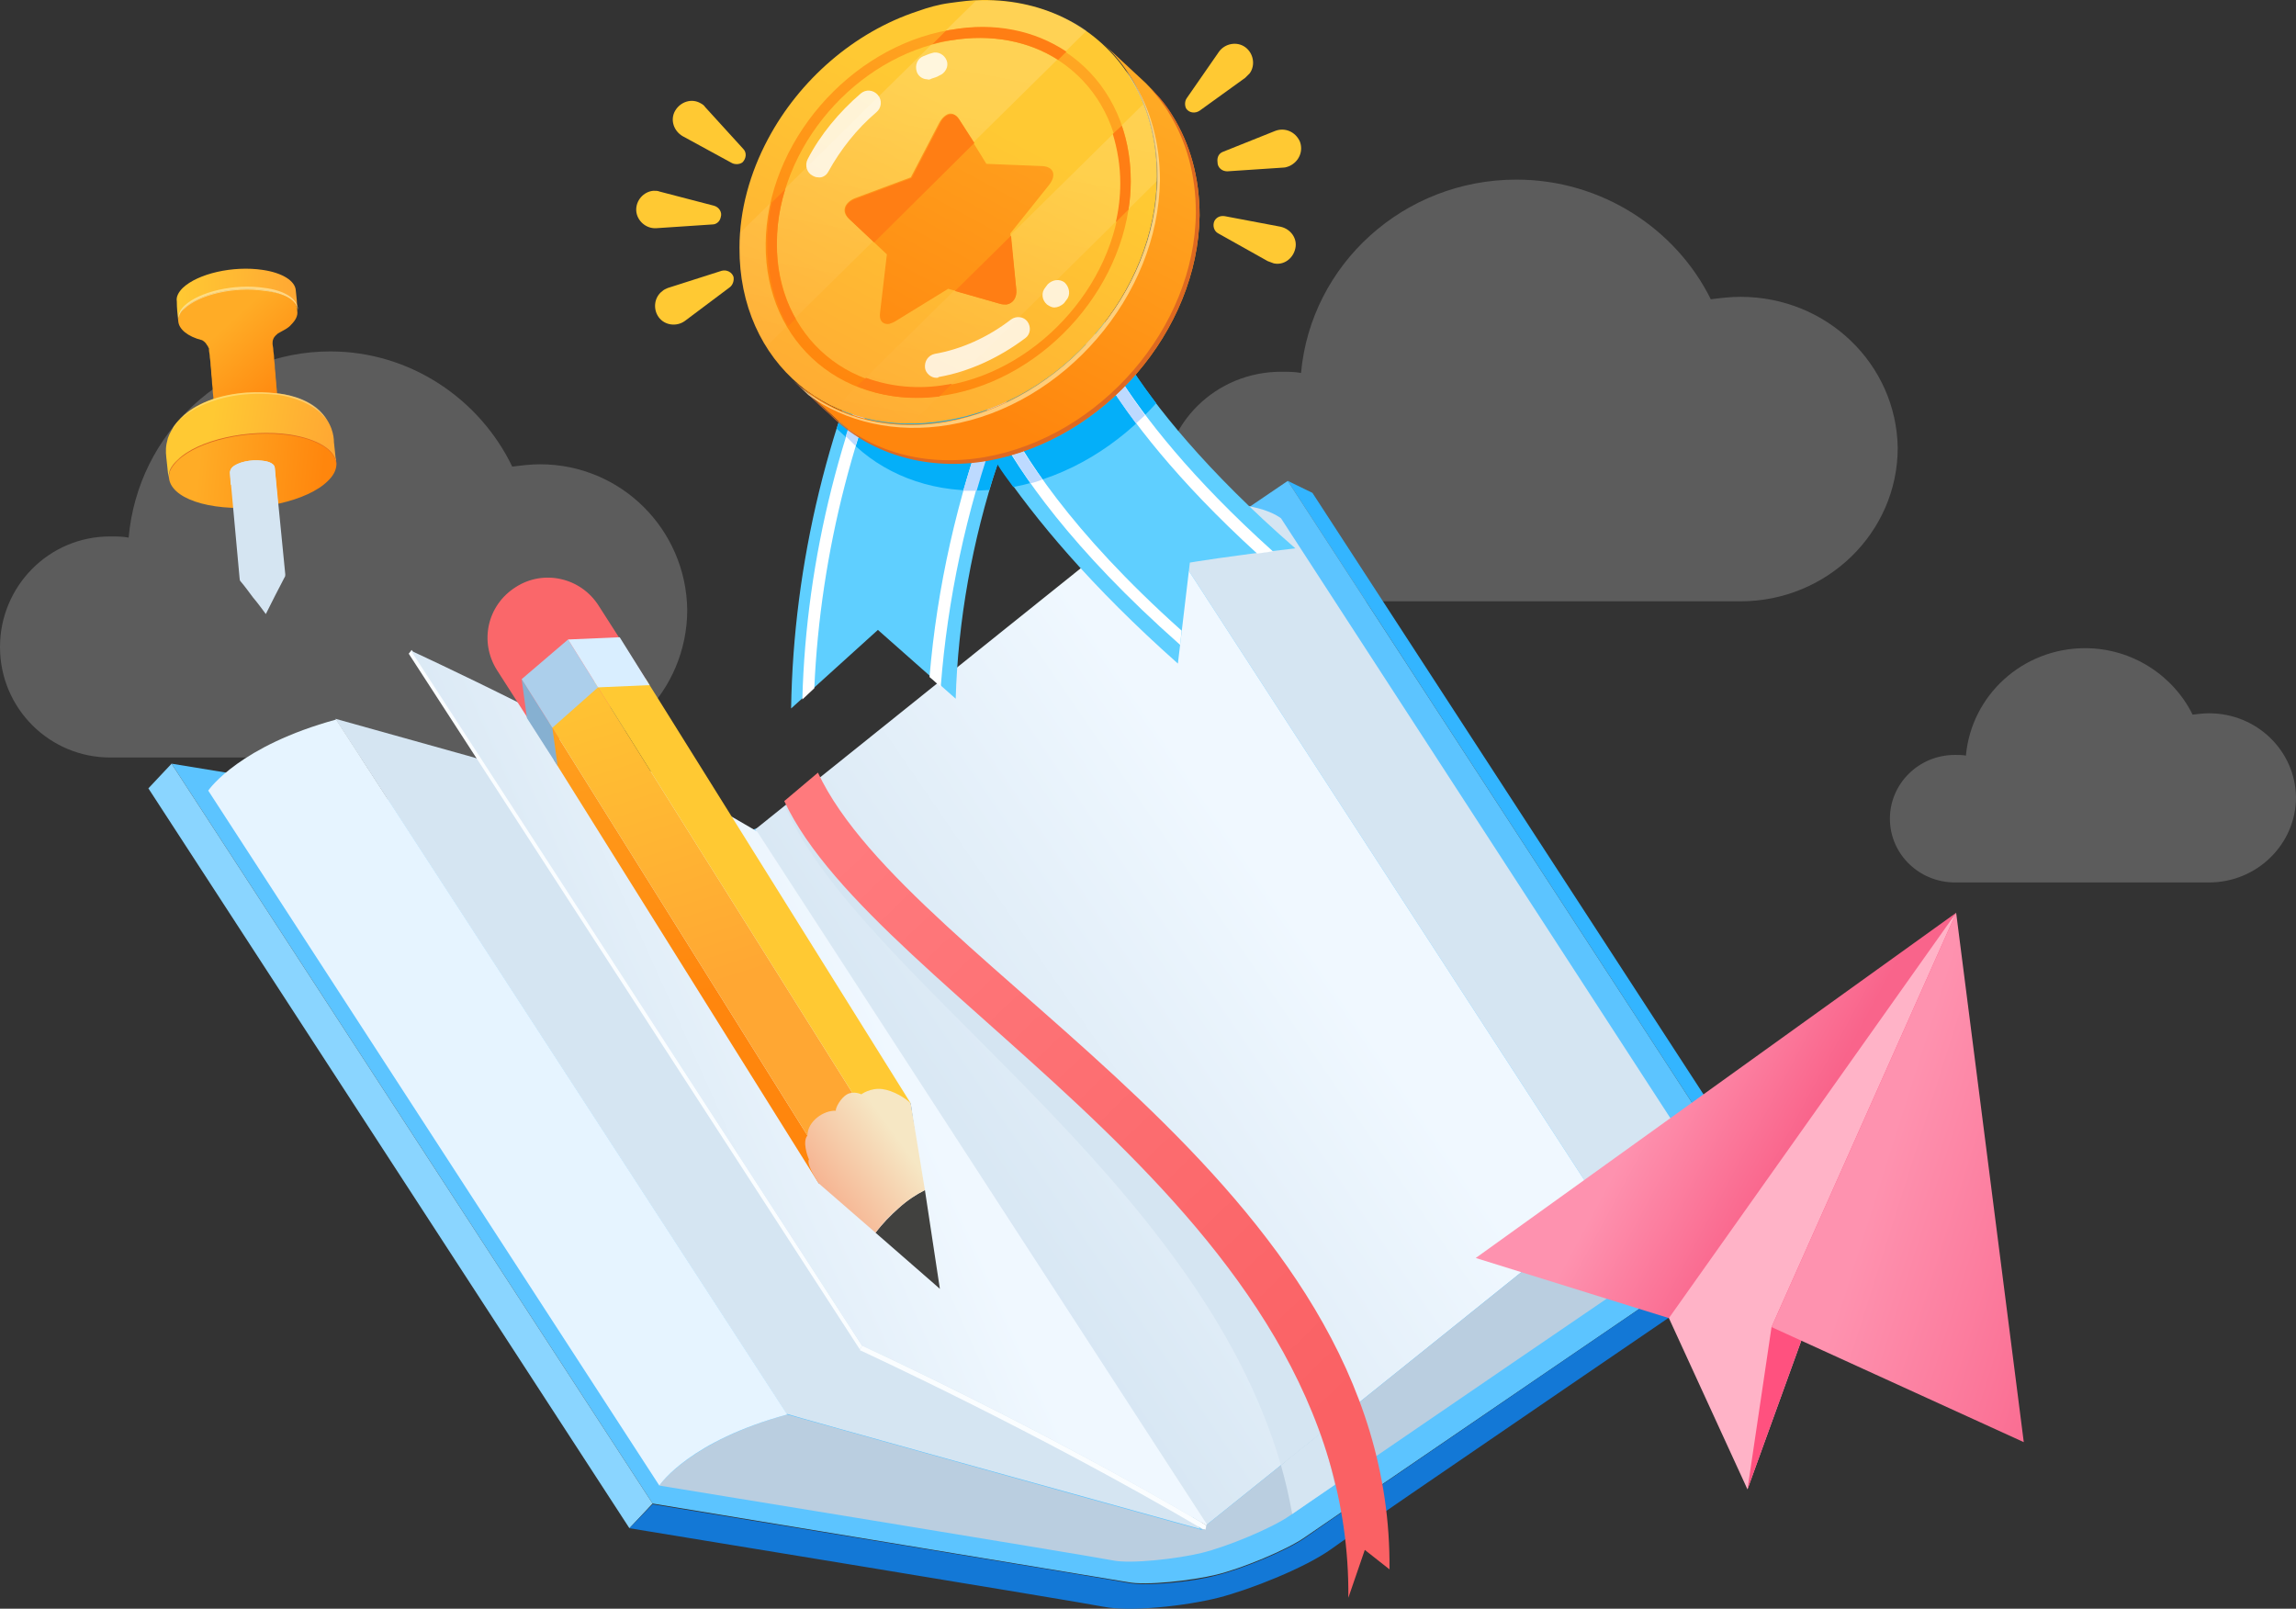 <svg width="294" height="206" viewBox="0 0 294 206" fill="none" xmlns="http://www.w3.org/2000/svg">
<rect x="0" y="0" width="294" height="206" fill="#333333" stroke="none"/>
<path opacity="0.2" d="M69.153 59.453C67.966 59.453 66.779 59.602 65.592 59.751C61.437 51.109 52.533 45 42.293 45C28.789 45 17.659 55.43 16.472 68.84C15.73 68.691 14.84 68.691 14.098 68.691C6.233 68.691 0 75.097 0 82.845C0 90.742 6.381 97 14.098 97C18.846 97 64.553 97 69.153 97C79.541 97 88 88.507 88 78.077C87.852 67.797 79.541 59.453 69.153 59.453Z" fill="white"/>
<path opacity="0.2" d="M282.863 91.338C282.162 91.338 281.46 91.424 280.759 91.51C278.304 86.524 273.042 83 266.992 83C259.012 83 252.435 89.017 251.734 96.754C251.295 96.668 250.769 96.668 250.331 96.668C245.683 96.668 242 100.364 242 104.834C242 109.39 245.771 113 250.331 113C253.137 113 280.145 113 282.863 113C289.002 113 294 108.1 294 102.083C293.912 96.152 289.002 91.338 282.863 91.338Z" fill="white"/>
<path opacity="0.2" d="M222.868 38.009C221.6 38.009 220.332 38.163 219.064 38.318C214.626 29.344 205.115 23 194.177 23C179.752 23 167.863 33.831 166.595 47.757C165.803 47.602 164.852 47.602 164.059 47.602C155.658 47.602 149 54.255 149 62.301C149 70.501 155.816 77 164.059 77C169.132 77 217.954 77 222.868 77C233.965 77 243 68.18 243 57.35C242.841 46.673 233.965 38.009 222.868 38.009Z" fill="white"/>
<path d="M226.49 156.319L164.894 61.579L168.055 63.112L229.651 157.852L226.49 156.319Z" fill="#33B5FF"/>
<path d="M83.565 192.529L21.97 97.789C24.364 98.172 79.925 107.273 82.799 107.847C85.098 108.326 91.037 107.752 94.198 106.889C97.359 106.123 103.203 103.728 105.502 102.1C108.28 100.088 162.595 63.112 164.894 61.579L226.49 156.319C224.191 157.852 169.971 194.828 167.097 196.84C164.798 198.468 158.955 200.863 155.794 201.63C152.632 202.396 146.693 203.066 144.394 202.587C141.52 202.108 85.96 192.912 83.565 192.529Z" fill="#5CC4FF"/>
<path d="M80.596 195.69L19 100.95L21.97 97.789L83.565 192.529L80.596 195.69Z" fill="#8AD5FF"/>
<path d="M226.49 156.319L229.651 157.852C229.076 158.235 173.132 196.361 170.45 198.373C167.097 200.767 160.104 203.545 155.985 204.599C151.77 205.653 144.777 206.419 141.329 205.749C138.551 205.174 81.17 195.786 80.596 195.69L83.565 192.625C85.96 193.008 141.52 202.109 144.394 202.683C146.693 203.162 152.632 202.588 155.794 201.725C158.955 200.959 164.798 198.564 167.097 196.936C169.971 194.828 224.191 157.852 226.49 156.319Z" fill="#1378D6"/>
<path d="M154.357 195.882L96.593 106.794L96.976 106.41L154.74 195.403L154.357 195.882Z" fill="#8D9198"/>
<path d="M153.782 195.786L96.018 106.794C96.401 106.698 96.497 106.794 96.593 106.794L154.357 195.786C154.165 195.786 154.069 195.69 153.782 195.786Z" fill="#BACEE0"/>
<path d="M153.782 195.786L96.018 106.794C96.018 106.794 96.018 106.794 96.114 106.794L153.782 195.786Z" fill="#BACEE0"/>
<path d="M153.782 195.786L96.018 106.794H96.114L153.878 195.786C153.878 195.786 153.878 195.786 153.782 195.786Z" fill="#BACEE0"/>
<path d="M153.974 195.786L96.21 106.794C96.306 106.794 96.401 106.794 96.401 106.794L154.165 195.786C154.069 195.786 154.069 195.786 153.974 195.786Z" fill="#BACEE0"/>
<path d="M154.165 195.786L96.402 106.794C96.402 106.794 96.402 106.794 96.497 106.794L154.165 195.786Z" fill="#BACEE0"/>
<path d="M154.165 195.786L96.402 106.794L154.165 195.786C154.261 195.786 154.261 195.786 154.165 195.786Z" fill="#BACEE0"/>
<path d="M154.261 195.786L96.497 106.794C96.497 106.794 96.497 106.794 96.593 106.794L154.261 195.786Z" fill="#BACEE0"/>
<path d="M154.261 195.882L96.497 106.889L154.261 195.882C154.357 195.882 154.357 195.882 154.261 195.882Z" fill="#BACEE0"/>
<path d="M205.128 154.595L147.364 65.602C159.625 62.824 163.745 66.177 164.032 66.368L221.796 155.361C221.508 155.169 217.389 151.817 205.128 154.595Z" fill="#D5E5F2"/>
<path d="M96.689 106.219C114.123 92.233 145.735 66.847 147.364 65.602L205.128 154.595C203.499 155.936 171.887 181.321 154.453 195.307C135.964 166.856 115.177 134.67 96.689 106.219Z" fill="url(#paint0_linear_84_442)"/>
<path d="M105.023 99.609C103.49 100.854 101.958 102.004 100.521 103.249C110.1 125.186 153.303 150.476 164.032 187.644C165.756 186.303 167.481 184.866 169.205 183.429C157.901 146.548 114.315 121.45 105.023 99.609Z" fill="#D5E5F2"/>
<path d="M100.712 181.034L42.949 92.041C44.673 92.52 78.201 101.908 95.922 106.794L153.686 195.786C136.06 190.901 102.532 181.609 100.712 181.034Z" fill="#D5E5F2"/>
<path d="M110.1 172.796L52.336 83.707L52.719 83.228L110.387 172.317L110.1 172.796Z" fill="#FAFDFF"/>
<path d="M110.387 172.317L52.624 83.324C52.815 83.42 75.231 93.67 96.689 106.315C96.785 106.41 96.88 106.41 96.976 106.506L154.74 195.499C154.644 195.403 154.548 195.403 154.453 195.307C132.995 182.662 110.675 172.412 110.387 172.317Z" fill="url(#paint1_linear_84_442)"/>
<path d="M110.387 172.317C110.579 172.412 132.995 182.662 154.453 195.307C154.548 195.403 154.644 195.403 154.74 195.499L154.357 195.978C154.261 195.882 154.069 195.882 153.974 195.786C132.612 183.237 110.292 172.987 110.1 172.891L110.387 172.317Z" fill="#FAFDFF"/>
<path d="M205.128 154.595C217.389 151.817 221.508 155.17 221.796 155.361C219.497 156.894 167.96 192.05 165.182 194.062C162.882 195.69 157.039 198.085 153.878 198.852C150.717 199.618 144.777 200.288 142.478 199.809C139.605 199.235 86.822 190.613 84.427 190.23C84.619 189.943 88.546 184.482 100.808 181.13C102.532 181.609 136.06 190.996 153.782 195.882C154.165 195.786 154.261 195.786 154.357 195.882C154.357 195.882 154.453 195.499 154.453 195.307C171.887 181.321 203.499 155.936 205.128 154.595Z" fill="#BACEE0"/>
<path d="M169.205 183.429C167.481 184.866 165.661 186.207 164.032 187.644C164.607 189.655 165.086 191.763 165.469 193.87C166.331 193.296 168.247 191.954 170.929 190.134C170.45 187.835 169.875 185.632 169.205 183.429Z" fill="#D5E5F2"/>
<path d="M84.427 190.23L26.664 101.238C26.855 100.95 30.783 95.49 43.044 92.137L100.808 181.13C88.451 184.482 84.619 189.943 84.427 190.23Z" fill="#E6F4FF"/>
<path d="M177.922 200.959C178.401 151.242 116.614 124.324 104.736 98.939L100.425 102.579C112.303 127.964 173.132 154.882 172.653 204.599L174.761 198.468L177.922 200.959Z" fill="url(#paint2_linear_84_442)"/>
<path d="M139.619 36.882C139.619 37.074 139.715 37.17 139.715 37.17L122.568 40.044L114.713 36.116C106.091 53.263 101.589 72.326 101.301 90.719L112.414 80.66C112.414 80.66 117.491 85.163 122.376 89.473C122.663 79.511 124.484 69.261 127.741 59.394C132.53 66.483 139.715 75.104 150.827 84.971L152.36 72.039C152.36 72.039 157.437 71.177 165.867 70.219C142.972 50.294 139.619 36.978 139.619 36.882Z" fill="#5FCFFF"/>
<path d="M148.049 51.635C141.056 42.438 139.715 36.978 139.619 36.882C139.619 37.074 139.715 37.17 139.715 37.17L122.568 40.044L114.713 36.116C111.647 42.151 109.157 48.474 107.145 54.892C108.007 55.658 108.773 56.424 109.636 57.191C113.946 61.118 119.981 63.226 126.687 62.747C126.974 61.693 127.357 60.544 127.741 59.49C128.315 60.448 128.986 61.31 129.752 62.364C136.841 61.023 143.259 56.999 148.049 51.635Z" fill="#04AFF9"/>
<path d="M151.114 82.576L151.306 80.756C136.937 67.92 130.806 57.957 128.315 52.784C129.848 48.761 131.572 44.737 133.488 40.81L132.147 40.139C130.423 43.588 128.794 47.132 127.453 50.773C126.974 49.623 126.783 48.952 126.783 48.952L125.25 49.336C125.25 49.336 125.537 50.581 126.591 52.88C122.568 63.8 119.981 75.2 119.023 86.695C119.502 87.078 119.981 87.557 120.46 87.941C121.322 76.733 123.717 65.525 127.549 54.796C130.519 60.448 137.128 70.219 151.114 82.576Z" fill="white"/>
<path d="M138.757 39.086L137.224 39.469C137.224 39.565 140.29 52.018 160.981 70.889C161.652 70.793 162.322 70.698 162.993 70.602C142.014 51.73 138.757 39.277 138.757 39.086Z" fill="white"/>
<path d="M117.299 37.457L115.958 36.787C107.815 53.263 103.217 71.464 102.738 89.569L104.271 88.132C105.037 70.698 109.54 53.263 117.299 37.457Z" fill="white"/>
<path d="M125.058 62.843C125.825 60.16 126.687 57.478 127.645 54.796C128.603 56.712 130.04 59.107 131.955 61.885C132.434 61.789 133.009 61.597 133.488 61.406C130.902 57.861 129.273 54.892 128.315 52.88C129.848 48.857 131.572 44.833 133.488 40.906L132.147 40.235C130.423 43.684 128.794 47.228 127.453 50.868C126.974 49.719 126.783 49.048 126.783 49.048L125.25 49.431C125.25 49.431 125.537 50.677 126.591 52.976C125.346 56.233 124.292 59.586 123.334 62.843C123.909 62.843 124.484 62.843 125.058 62.843Z" fill="#BDDAFF"/>
<path d="M138.757 39.086L137.224 39.469C137.224 39.565 138.565 45.025 145.462 54.221C145.846 53.838 146.229 53.551 146.612 53.167C140.098 44.354 138.757 39.181 138.757 39.086Z" fill="#BDDAFF"/>
<path d="M109.54 57.095C111.551 50.389 114.138 43.78 117.299 37.457L117.203 37.361L115.958 36.691C112.893 42.917 110.306 49.336 108.294 55.85C108.773 56.329 109.157 56.712 109.54 57.095Z" fill="#BDDAFF"/>
<path d="M148.145 22.609C148.145 17.724 146.899 13.413 144.696 9.869C140.768 3.642 133.871 -0.094 125.729 0.002C124.388 0.002 123.047 0.193 121.61 0.385C120.173 0.577 118.832 0.96 117.491 1.439C109.348 4.121 102.355 10.252 98.332 17.82C96.033 22.13 94.692 26.92 94.692 31.71C94.596 46.462 106.378 56.424 121.131 53.838C135.979 51.443 148.049 37.361 148.145 22.609Z" fill="url(#paint3_linear_84_442)"/>
<g opacity="0.4">
<path opacity="0.4" d="M148.145 22.609C148.145 19.161 147.57 16.095 146.42 13.317L106.953 52.209C109.827 53.551 113.084 54.317 116.628 54.317L148.145 23.184C148.145 22.992 148.145 22.801 148.145 22.609Z" fill="url(#paint4_linear_84_442)"/>
<path opacity="0.4" d="M125.825 0.098C125.537 0.098 125.25 0.098 124.963 0.098L94.787 29.794C94.692 30.464 94.692 31.135 94.692 31.71C94.692 36.499 95.937 40.81 98.14 44.354L139.14 3.929C135.5 1.439 130.902 0.002 125.825 0.098Z" fill="url(#paint5_linear_84_442)"/>
</g>
<path d="M153.605 27.59C153.605 22.705 152.36 18.394 150.156 14.85C149.198 13.317 147.953 11.88 146.708 10.635L141.343 5.654C142.684 6.899 143.834 8.336 144.792 9.869C146.995 13.413 148.24 17.724 148.24 22.609C148.145 37.361 135.979 51.347 121.227 53.934C113.467 55.275 106.474 53.167 101.685 48.665C102.547 49.527 103.505 50.294 104.367 51.156C105.229 52.018 106.187 52.784 107.049 53.646C111.839 58.053 118.832 60.256 126.591 58.915C141.343 56.329 153.413 42.343 153.605 27.59Z" fill="url(#paint6_linear_84_442)"/>
<path d="M153.605 27.59C153.605 22.705 152.36 18.394 150.156 14.85C149.39 13.509 148.432 12.359 147.283 11.306C148.145 12.263 149.007 13.317 149.677 14.467C151.881 18.011 153.126 22.322 153.126 27.207C153.03 41.959 140.864 55.945 126.112 58.532C118.353 59.873 111.36 57.766 106.57 53.263C105.708 52.401 104.75 51.635 103.888 50.773C103.313 50.294 102.834 49.815 102.259 49.336C102.068 49.144 101.78 48.953 101.589 48.761C102.451 49.623 103.409 50.389 104.271 51.252C105.133 52.114 106.091 52.88 106.953 53.742C111.743 58.149 118.736 60.352 126.495 59.011C141.343 56.329 153.413 42.343 153.605 27.59Z" fill="#DE6921"/>
<path opacity="0.7" d="M121.514 54.413C136.266 51.922 148.336 37.84 148.528 23.088C148.528 18.203 147.283 13.892 145.079 10.348C144.792 9.869 144.505 9.39 144.121 9.006C144.313 9.294 144.505 9.581 144.696 9.964C146.899 13.509 148.145 17.82 148.145 22.705C148.049 37.457 135.883 51.443 121.131 54.029C113.372 55.371 106.379 53.263 101.589 48.761C102.259 49.336 102.834 49.91 103.505 50.581C108.294 54.029 114.617 55.562 121.514 54.413Z" fill="#FFE8A6"/>
<path d="M134.35 23.663L129.369 29.89L130.135 37.074C130.231 38.128 129.752 38.798 128.89 38.99C128.603 38.99 128.315 38.99 128.028 38.894L121.418 36.978L114.713 41.097C114.425 41.289 114.138 41.385 113.85 41.48C113.084 41.576 112.509 41.097 112.701 39.948L113.563 32.572L108.678 27.974C107.72 27.111 108.103 25.962 109.444 25.387L116.628 22.705L120.269 15.712C120.652 15.041 121.131 14.658 121.514 14.562C121.993 14.467 122.472 14.754 122.759 15.233L126.304 20.981L133.488 21.268C134.925 21.364 135.308 22.418 134.35 23.663ZM121.227 50.581C108.294 52.784 97.949 44.067 98.044 31.231C98.14 18.298 108.773 6.037 121.61 3.834C134.542 1.63 144.888 10.348 144.792 23.28C144.696 36.116 134.159 48.378 121.227 50.581ZM143.547 23.471C143.642 11.306 133.871 3.067 121.706 5.175C109.54 7.282 99.577 18.873 99.481 31.039C99.386 43.205 109.157 51.443 121.322 49.336C133.392 47.228 143.451 35.637 143.547 23.471Z" fill="url(#paint7_linear_84_442)"/>
<path d="M121.706 5.175C126.974 4.313 131.764 5.27 135.5 7.665L136.554 6.612C132.53 3.929 127.357 2.78 121.706 3.834C121.514 3.834 121.322 3.929 121.131 3.929L119.406 5.654C120.077 5.462 120.843 5.27 121.706 5.175Z" fill="#FF7E14"/>
<path d="M101.876 40.81C100.248 38.032 99.386 34.679 99.481 30.943C99.481 28.644 99.865 26.441 100.535 24.238L98.811 25.962C98.428 27.686 98.236 29.41 98.236 31.135C98.236 35.158 99.194 38.798 100.918 41.768L101.876 40.81Z" fill="#FF7E14"/>
<path d="M128.028 38.894C128.315 38.99 128.603 38.99 128.89 38.99C129.656 38.894 130.231 38.128 130.135 37.074L129.465 30.177L122.28 37.266L128.028 38.894Z" fill="#FF7E14"/>
<path d="M144.505 26.824C144.696 25.674 144.792 24.429 144.792 23.28C144.792 20.693 144.409 18.298 143.642 16.095L142.493 17.149C143.068 19.065 143.451 21.172 143.451 23.471C143.451 25.1 143.259 26.824 142.876 28.453L144.505 26.824Z" fill="#FF7E14"/>
<path d="M122.855 15.329C122.472 14.754 122.089 14.562 121.61 14.658C121.131 14.754 120.652 15.137 120.364 15.808L116.724 22.801L109.54 25.483C108.199 25.962 107.815 27.111 108.773 28.069L111.935 31.039L124.771 18.299L122.855 15.329Z" fill="#FF7E14"/>
<path d="M120.269 50.773L121.897 49.144C121.706 49.144 121.514 49.24 121.322 49.24C117.586 49.91 114.042 49.527 110.881 48.378L109.731 49.431C112.893 50.773 116.437 51.252 120.269 50.773Z" fill="#FF7E14"/>
<path opacity="0.8" d="M119.885 48.378C119.215 48.378 118.544 47.803 118.449 47.132C118.353 46.27 118.832 45.504 119.694 45.312C123.047 44.738 126.495 43.205 129.465 40.906C130.135 40.427 131.093 40.523 131.572 41.193C132.051 41.864 131.956 42.822 131.285 43.301C127.836 45.887 124.005 47.611 120.173 48.282C120.173 48.378 120.077 48.378 119.885 48.378ZM136.266 38.798C136.362 38.703 136.458 38.511 136.554 38.415C137.128 37.745 136.937 36.787 136.362 36.212C135.691 35.637 134.734 35.829 134.159 36.404C134.063 36.499 133.967 36.691 133.871 36.787C133.297 37.457 133.392 38.415 134.063 38.99C134.35 39.181 134.638 39.373 135.021 39.373C135.404 39.373 135.883 39.181 136.266 38.798ZM119.311 10.06C119.598 9.964 119.981 9.869 120.269 9.677C121.035 9.39 121.514 8.527 121.227 7.761C120.939 6.995 120.077 6.516 119.311 6.803C118.928 6.899 118.544 7.091 118.257 7.186C117.491 7.474 117.107 8.336 117.395 9.198C117.586 9.773 118.161 10.156 118.736 10.156C118.928 10.252 119.119 10.156 119.311 10.06ZM106.091 21.939C107.624 19.161 109.731 16.478 112.222 14.371C112.893 13.796 112.988 12.838 112.414 12.168C111.839 11.497 110.881 11.401 110.21 11.976C107.432 14.371 105.037 17.245 103.409 20.406C103.026 21.172 103.313 22.13 104.079 22.513C104.271 22.609 104.463 22.705 104.75 22.705C105.229 22.801 105.804 22.513 106.091 21.939Z" fill="white"/>
<path d="M156.862 27.686L163.951 29.027C165.292 29.315 166.154 30.56 165.867 31.805C165.579 33.147 164.334 34.009 163.089 33.721C162.801 33.626 162.61 33.53 162.322 33.434L156 29.89C155.425 29.602 155.233 28.836 155.521 28.261C155.808 27.782 156.287 27.59 156.862 27.686Z" fill="#FFC933"/>
<path d="M151.976 12.551L156.096 6.612C156.862 5.558 158.395 5.271 159.448 6.037C160.502 6.803 160.789 8.336 160.023 9.39C159.831 9.581 159.64 9.773 159.448 9.964L153.605 14.179C153.03 14.562 152.264 14.467 151.881 13.892C151.689 13.509 151.689 12.934 151.976 12.551Z" fill="#FFC933"/>
<path d="M156.575 19.448L163.28 16.766C164.525 16.287 165.867 16.861 166.441 18.107C166.92 19.352 166.346 20.693 165.1 21.268C164.813 21.364 164.621 21.46 164.334 21.46L157.149 21.939C156.479 21.939 155.904 21.46 155.904 20.789C155.808 20.119 156.096 19.64 156.575 19.448Z" fill="#FFC933"/>
<path d="M93.446 36.787L87.699 41.097C86.645 41.864 85.112 41.672 84.346 40.618C83.58 39.565 83.771 38.032 84.825 37.266C85.016 37.074 85.304 36.978 85.496 36.882L92.393 34.679C93.063 34.488 93.734 34.871 93.925 35.446C94.021 35.925 93.83 36.499 93.446 36.787Z" fill="#FFC933"/>
<path d="M93.734 20.885L87.411 17.436C86.262 16.766 85.783 15.329 86.453 14.179C87.124 13.03 88.561 12.551 89.71 13.221C89.902 13.317 90.189 13.509 90.285 13.7L95.171 19.065C95.65 19.544 95.554 20.31 95.075 20.789C94.692 21.076 94.117 21.076 93.734 20.885Z" fill="#FFC933"/>
<path d="M91.243 28.74L84.059 29.219C82.717 29.315 81.568 28.261 81.472 27.016C81.376 25.674 82.43 24.525 83.675 24.429C83.963 24.429 84.25 24.429 84.442 24.525L91.435 26.345C92.105 26.537 92.488 27.207 92.297 27.782C92.201 28.357 91.722 28.74 91.243 28.74Z" fill="#FFC933"/>
<path d="M63.64 85.815C61.341 82.174 62.395 77.481 66.035 75.181C69.579 72.882 74.369 73.936 76.668 77.576L82.99 87.443L69.962 95.681L63.64 85.815Z" fill="#FA676A"/>
<path d="M104.161 146.644L104.831 151.529L111.441 151.242L117.285 146.165L116.614 141.279L110.1 141.471L104.161 146.644Z" fill="#186ED6"/>
<path d="M111.154 150.667L116.614 145.877L116.135 141.854L110.292 142.141L104.831 146.931L105.406 150.954L111.154 150.667Z" fill="#F6D1AA"/>
<path d="M111.537 144.919C110.675 144.919 109.525 145.59 109.142 146.452C108.759 147.219 109.142 147.889 110.004 147.793C110.962 147.793 112.016 147.123 112.399 146.261C112.782 145.494 112.399 144.919 111.537 144.919Z" fill="#41413F"/>
<path d="M104.161 146.644L70.25 92.424L70.92 97.31L104.831 151.529L104.161 146.644Z" fill="url(#paint8_linear_84_442)"/>
<path d="M76.093 87.251L70.25 92.424L104.161 146.644L110.1 141.471L76.093 87.251Z" fill="url(#paint9_linear_84_442)"/>
<path d="M116.614 141.279L82.703 86.964L76.093 87.252L110.1 141.471L116.614 141.279Z" fill="#FFC933"/>
<path d="M70.729 93.191L66.801 86.964L67.472 91.945L71.399 98.076L70.729 93.191Z" fill="#86B0D1"/>
<path d="M76.572 88.018L72.74 81.887L66.801 86.964L70.729 93.191L76.572 88.018Z" fill="#ACCFEB"/>
<path d="M83.182 87.731L79.35 81.6L72.74 81.887L76.572 88.018L83.182 87.731Z" fill="#D9EEFF"/>
<path d="M118.434 152.391C117.284 152.966 116.135 153.732 115.081 154.69C114.028 155.648 112.974 156.702 112.112 157.852L120.35 165.036L118.434 152.391Z" fill="#41413F"/>
<path d="M104.831 151.529L112.112 157.852C112.974 156.702 113.932 155.648 115.081 154.69C116.135 153.733 117.285 152.966 118.434 152.391L116.614 141.279C115.943 140.609 114.411 139.651 112.974 139.459C111.441 139.268 110.292 140.13 110.292 140.13C110.292 140.13 109.334 139.651 108.471 140.13C107.609 140.609 106.939 141.95 107.035 142.237C105.502 142.141 103.394 143.578 103.394 145.398C102.724 146.165 103.394 148.081 103.586 148.464C103.394 148.751 103.586 149.613 104.831 151.529Z" fill="url(#paint10_linear_84_442)"/>
<path d="M22.832 41.175C22.736 40.312 22.64 39.45 22.64 38.588C22.544 38.013 22.832 37.439 23.407 36.864C25.323 35.044 29.825 33.99 33.657 34.565C36.243 34.948 37.776 36.002 37.871 37.151C37.967 38.013 38.063 38.876 38.063 39.738C37.967 38.588 36.434 37.534 33.848 37.151C30.016 36.577 25.514 37.63 23.598 39.45C23.023 40.025 22.832 40.6 22.832 41.175Z" fill="url(#paint11_linear_84_442)"/>
<path d="M33.848 37.151C30.016 36.576 25.514 37.63 23.598 39.45C23.023 40.025 22.736 40.6 22.832 41.175C22.927 42.133 23.981 43.09 25.897 43.569C25.993 43.665 26.28 43.761 26.472 44.144C26.663 44.336 26.663 44.527 26.759 44.623C26.759 44.719 26.759 44.719 26.759 44.815C26.759 45.006 26.855 45.389 26.855 45.581C26.855 45.868 26.951 46.156 26.951 46.539C26.951 46.922 27.047 47.305 27.047 47.688C27.047 48.072 27.142 48.455 27.142 48.838C27.142 49.221 27.238 49.604 27.238 49.988C27.238 50.371 27.334 50.754 27.334 51.137C27.334 51.425 27.43 51.808 27.43 52.191C27.43 52.478 27.526 52.766 27.526 53.053C27.526 53.34 27.621 53.628 27.621 53.915C27.621 53.628 27.717 53.34 28.005 52.957C28.963 51.999 31.453 51.425 33.465 51.712C34.806 51.904 35.668 52.478 35.764 53.149C35.764 53.053 35.764 52.957 35.764 52.861C35.764 52.67 35.764 52.478 35.668 52.287C35.668 51.999 35.668 51.808 35.572 51.425C35.572 51.137 35.477 50.754 35.477 50.371C35.477 49.988 35.381 49.604 35.381 49.221C35.381 48.838 35.285 48.455 35.285 48.072C35.285 47.688 35.189 47.305 35.189 46.922C35.189 46.539 35.093 46.156 35.093 45.773C35.093 45.389 34.998 45.102 34.998 44.815C34.998 44.527 34.902 44.24 34.902 44.048C34.902 43.953 34.902 43.857 34.902 43.857C34.902 43.569 34.998 43.186 35.477 42.803L35.572 42.707C36.243 42.324 36.913 42.037 37.297 41.558C37.871 40.983 38.159 40.408 38.063 39.833C38.063 38.492 36.53 37.534 33.848 37.151Z" fill="url(#paint12_linear_84_442)"/>
<path opacity="0.7" d="M38.159 39.738C38.159 39.546 38.159 39.355 38.063 39.163C37.776 38.109 36.243 37.151 33.848 36.864C30.016 36.289 25.514 37.343 23.598 39.163C23.023 39.738 22.832 40.217 22.832 40.791C22.928 40.408 23.119 39.929 23.598 39.546C25.514 37.726 30.016 36.672 33.848 37.247C36.53 37.535 38.063 38.492 38.159 39.738Z" fill="#FFE8A6"/>
<path d="M41.991 61.579C39.404 64.165 32.89 65.602 27.622 64.836C22.257 64.069 20.15 61.387 22.736 58.801C25.323 56.214 31.836 54.777 37.105 55.544C42.374 56.31 44.577 59.088 41.991 61.579Z" fill="url(#paint13_linear_84_442)"/>
<path d="M22.736 58.992C25.418 56.406 31.836 54.969 37.105 55.735C40.937 56.31 43.14 57.843 43.044 59.663C43.332 57.747 41.128 56.118 37.105 55.544C31.741 54.777 25.322 56.214 22.736 58.801C21.97 59.471 21.682 60.238 21.587 60.908C21.682 60.333 22.066 59.663 22.736 58.992Z" fill="#DE6921"/>
<path d="M35.189 59.95C35.189 59.471 34.614 59.088 33.561 58.992C32.124 58.801 30.399 59.184 29.729 59.854C29.537 60.046 29.442 60.333 29.442 60.525L30.687 74.128C30.687 74.128 30.687 74.128 30.687 74.032C30.687 74.128 30.687 74.319 30.783 74.415C31.358 75.086 31.836 75.756 32.411 76.522C32.986 77.193 33.465 77.864 34.04 78.63C34.806 77.097 35.572 75.565 36.434 73.936C36.53 73.84 36.53 73.649 36.53 73.553L35.189 59.95Z" fill="#D5E5F2"/>
<path d="M35.189 59.95C35.189 59.471 34.614 59.088 33.561 58.992C32.124 58.801 30.399 59.184 29.729 59.854C29.537 60.046 29.442 60.333 29.442 60.525L29.537 62.058C30.591 62.154 32.794 62.632 35.572 64.453L35.189 59.95Z" fill="#D5E5F2"/>
<path d="M40.841 52.574C39.021 50.85 36.339 50.467 35.477 50.371C34.423 50.275 31.357 49.892 27.717 50.946C24.364 51.999 23.119 53.532 22.544 54.203C22.161 54.681 21.682 55.544 21.491 56.118C21.203 57.172 21.203 57.747 21.299 58.609C21.395 59.471 21.491 60.333 21.586 61.291C21.491 60.525 21.874 59.663 22.736 58.897C25.322 56.31 31.836 54.873 37.105 55.639C40.745 56.214 42.949 57.651 43.044 59.28L42.757 56.597C42.757 55.927 42.565 54.107 40.841 52.574Z" fill="url(#paint14_linear_84_442)"/>
<g opacity="0.7">
<path opacity="0.7" d="M22.353 54.49C22.927 53.819 24.269 52.287 27.621 51.233C31.357 50.083 34.519 50.467 35.572 50.562C36.339 50.658 39.117 51.137 41.033 52.861C41.416 53.245 41.799 53.628 42.086 54.107C41.799 53.628 41.416 53.053 40.937 52.574C39.117 50.85 36.434 50.467 35.572 50.371C34.519 50.275 31.453 49.892 27.813 50.946C24.46 51.999 23.215 53.532 22.64 54.203C22.449 54.394 22.257 54.681 22.161 54.969C22.161 54.777 22.257 54.586 22.353 54.49Z" fill="#FFE8A6"/>
<path opacity="0.7" d="M21.778 60.238C21.682 60.333 21.587 60.525 21.587 60.621C21.587 60.812 21.587 61.004 21.682 61.196C21.587 60.908 21.587 60.525 21.778 60.238Z" fill="#FFE8A6"/>
<path opacity="0.7" d="M42.949 58.705C43.044 58.897 43.044 58.992 43.044 59.184V58.801C43.044 58.801 42.949 58.801 42.949 58.705Z" fill="#FFE8A6"/>
</g>
<path d="M213.701 168.785L223.761 190.716L250.483 116.882L212.477 163.417L213.701 168.785Z" fill="#FFB3C7"/>
<path d="M226.843 169.935L223.761 190.716L250.483 116.882L226.843 169.935Z" fill="#FF517F"/>
<path d="M250.483 116.882L188.968 161.087L213.701 168.785L250.483 116.882Z" fill="url(#paint15_linear_84_442)"/>
<path d="M250.483 116.882L226.843 169.935L259.142 184.669L250.483 116.882Z" fill="url(#paint16_linear_84_442)"/>
<defs>
<linearGradient id="paint0_linear_84_442" x1="166.983" y1="119.391" x2="117.847" y2="153.064" gradientUnits="userSpaceOnUse">
<stop stop-color="#F0F8FF"/>
<stop offset="1" stop-color="#D5E5F2"/>
</linearGradient>
<linearGradient id="paint1_linear_84_442" x1="114.407" y1="134.536" x2="71.493" y2="153.765" gradientUnits="userSpaceOnUse">
<stop stop-color="#F0F8FF"/>
<stop offset="1" stop-color="#D5E5F2"/>
</linearGradient>
<linearGradient id="paint2_linear_84_442" x1="102.875" y1="114.315" x2="168.875" y2="182.533" gradientUnits="userSpaceOnUse">
<stop stop-color="#FF7A7D"/>
<stop offset="1" stop-color="#FA6164"/>
</linearGradient>
<linearGradient id="paint3_linear_84_442" x1="127.291" y1="16.202" x2="104.24" y2="59.651" gradientUnits="userSpaceOnUse">
<stop stop-color="#FFC933"/>
<stop offset="1" stop-color="#FFA733"/>
</linearGradient>
<linearGradient id="paint4_linear_84_442" x1="132.568" y1="10.536" x2="124.217" y2="55.919" gradientUnits="userSpaceOnUse">
<stop stop-color="white"/>
<stop offset="1" stop-color="white" stop-opacity="0"/>
</linearGradient>
<linearGradient id="paint5_linear_84_442" x1="118.638" y1="7.973" x2="110.291" y2="53.33" gradientUnits="userSpaceOnUse">
<stop stop-color="white"/>
<stop offset="1" stop-color="white" stop-opacity="0"/>
</linearGradient>
<linearGradient id="paint6_linear_84_442" x1="145.934" y1="7.887" x2="122.554" y2="51.064" gradientUnits="userSpaceOnUse">
<stop stop-color="#FFAC26"/>
<stop offset="1" stop-color="#FF860D"/>
</linearGradient>
<linearGradient id="paint7_linear_84_442" x1="137.464" y1="-2.152" x2="108.469" y2="51.017" gradientUnits="userSpaceOnUse">
<stop stop-color="#FFAC26"/>
<stop offset="1" stop-color="#FF860D"/>
</linearGradient>
<linearGradient id="paint8_linear_84_442" x1="78.816" y1="75.745" x2="88.6" y2="127.584" gradientUnits="userSpaceOnUse">
<stop stop-color="#FFAC26"/>
<stop offset="1" stop-color="#FF860D"/>
</linearGradient>
<linearGradient id="paint9_linear_84_442" x1="77.649" y1="77.824" x2="93" y2="125.836" gradientUnits="userSpaceOnUse">
<stop stop-color="#FFC933"/>
<stop offset="1" stop-color="#FFA733"/>
</linearGradient>
<linearGradient id="paint10_linear_84_442" x1="114.863" y1="145.607" x2="105.201" y2="152.656" gradientUnits="userSpaceOnUse">
<stop stop-color="#F6E7C4"/>
<stop offset="1" stop-color="#F6B391"/>
</linearGradient>
<linearGradient id="paint11_linear_84_442" x1="22.65" y1="37.542" x2="38.215" y2="38.294" gradientUnits="userSpaceOnUse">
<stop stop-color="#FFC933"/>
<stop offset="1" stop-color="#FFA733"/>
</linearGradient>
<linearGradient id="paint12_linear_84_442" x1="28.689" y1="41.892" x2="36.918" y2="50.955" gradientUnits="userSpaceOnUse">
<stop stop-color="#FFAC26"/>
<stop offset="1" stop-color="#FF860D"/>
</linearGradient>
<linearGradient id="paint13_linear_84_442" x1="25.409" y1="59.597" x2="41.419" y2="60.997" gradientUnits="userSpaceOnUse">
<stop stop-color="#FFAC26"/>
<stop offset="1" stop-color="#FF860D"/>
</linearGradient>
<linearGradient id="paint14_linear_84_442" x1="26.9" y1="55.474" x2="42.793" y2="57.999" gradientUnits="userSpaceOnUse">
<stop stop-color="#FFC933"/>
<stop offset="1" stop-color="#FFA733"/>
</linearGradient>
<linearGradient id="paint15_linear_84_442" x1="211.425" y1="141.22" x2="228.307" y2="150.328" gradientUnits="userSpaceOnUse">
<stop stop-color="#FE92AF"/>
<stop offset="1" stop-color="#F9648B"/>
</linearGradient>
<linearGradient id="paint16_linear_84_442" x1="240.443" y1="151.271" x2="274.039" y2="161.912" gradientUnits="userSpaceOnUse">
<stop stop-color="#FE92AF"/>
<stop offset="1" stop-color="#F9648B"/>
</linearGradient>
</defs>
</svg>
